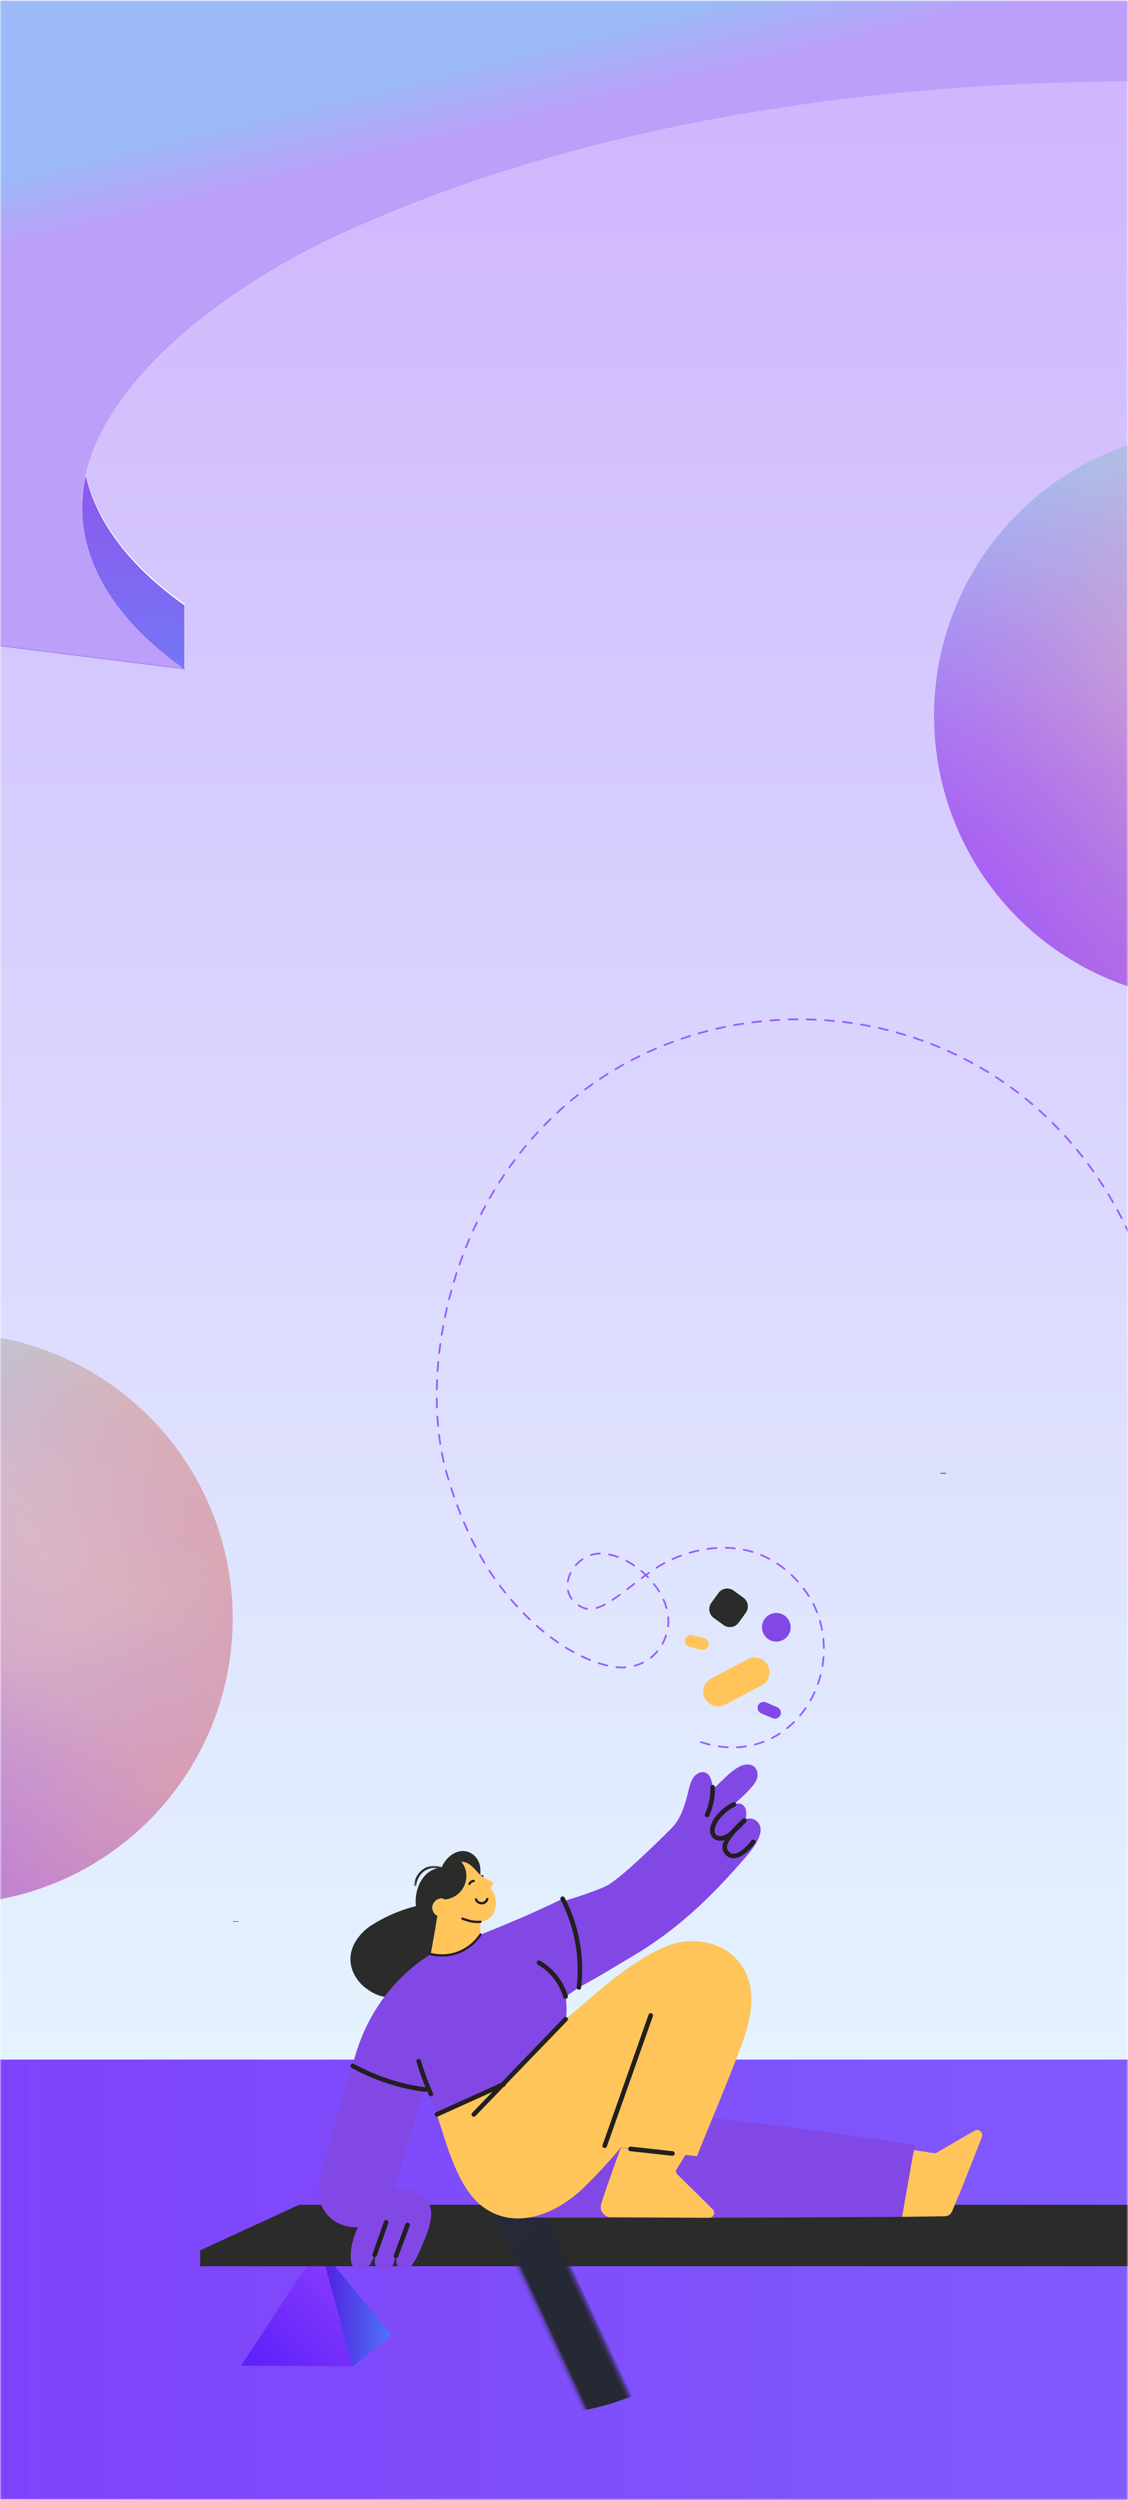 <?xml version="1.0" encoding="UTF-8"?>
<svg width="320px" height="709px" viewBox="0 0 320 709" version="1.1" xmlns="http://www.w3.org/2000/svg" xmlns:xlink="http://www.w3.org/1999/xlink">
    <title>Group 5</title>
    <defs>
        <rect id="path-1" x="0" y="0" width="320" height="709"></rect>
        <linearGradient x1="50%" y1="-9.707%" x2="50%" y2="100%" id="linearGradient-3">
            <stop stop-color="#6F27E5" offset="0%"></stop>
            <stop stop-color="#4F50F4" offset="100%"></stop>
        </linearGradient>
        <linearGradient x1="44.992%" y1="48.073%" x2="50%" y2="51.337%" id="linearGradient-4">
            <stop stop-color="#2164ED" offset="0%"></stop>
            <stop stop-color="#6729F3" offset="100%"></stop>
        </linearGradient>
        <linearGradient x1="50%" y1="0%" x2="50%" y2="100%" id="linearGradient-5">
            <stop stop-color="#6A1BFA" offset="0%"></stop>
            <stop stop-color="#ADDBFF" offset="100%"></stop>
        </linearGradient>
        <linearGradient x1="6.804%" y1="30.317%" x2="111.664%" y2="30.317%" id="linearGradient-6">
            <stop stop-color="#8014F5" offset="0%"></stop>
            <stop stop-color="#5D4BFF" stop-opacity="0.773" offset="100%"></stop>
        </linearGradient>
        <polygon id="path-7" points="1242.797 125.183 2.2076505e-12 124.257 1.84774849e-12 2.93436411e-13 1141.37 2.93436411e-13 1242.797 43.078"></polygon>
        <linearGradient x1="90.988%" y1="9.683%" x2="-19.393%" y2="109.224%" id="linearGradient-9">
            <stop stop-color="#863AFD" offset="0%"></stop>
            <stop stop-color="#541BFA" offset="100%"></stop>
        </linearGradient>
        <polygon id="path-10" points="31.618 28.392 0 28.193 18.536 0 23.828 0"></polygon>
        <linearGradient x1="131.354%" y1="50%" x2="0%" y2="50%" id="linearGradient-12">
            <stop stop-color="#4C90FF" offset="0%"></stop>
            <stop stop-color="#5121E0" offset="100%"></stop>
        </linearGradient>
        <polygon id="path-13" points="272.742 17.745 272.742 13.241 0 13.241 28.06 0.323 322.493 0.323 329.735 13.241 329.526 17.745"></polygon>
        <linearGradient x1="76.494%" y1="31.317%" x2="0%" y2="50%" id="linearGradient-15">
            <stop stop-color="#262933" offset="0%"></stop>
            <stop stop-color="#222941" offset="100%"></stop>
        </linearGradient>
        <filter x="-75.3%" y="-84.3%" width="250.7%" height="268.5%" filterUnits="objectBoundingBox" id="filter-16">
            <feGaussianBlur stdDeviation="32.264" in="SourceGraphic"></feGaussianBlur>
        </filter>
        <polygon id="path-17" points="0 0 8.389 0 8.389 5.807 0 5.807"></polygon>
        <radialGradient cx="64.681%" cy="37.131%" fx="64.681%" fy="37.131%" r="86.968%" id="radialGradient-19">
            <stop stop-color="#F5CC93" offset="0%"></stop>
            <stop stop-color="#EABC9C" offset="18.129%"></stop>
            <stop stop-color="#8A2EEF" offset="100%"></stop>
        </radialGradient>
        <linearGradient x1="55.051%" y1="25.047%" x2="94.271%" y2="73.76%" id="linearGradient-20">
            <stop stop-color="#9C66FF" stop-opacity="0" offset="0%"></stop>
            <stop stop-color="#FFA14B" stop-opacity="0.5" offset="100%"></stop>
        </linearGradient>
        <linearGradient x1="39.177%" y1="41.304%" x2="69.44%" y2="0%" id="linearGradient-21">
            <stop stop-color="#8E47FF" stop-opacity="0" offset="0%"></stop>
            <stop stop-color="#FFAA43" stop-opacity="0.5" offset="100%"></stop>
        </linearGradient>
        <linearGradient x1="54.04%" y1="23.931%" x2="11.194%" y2="80.455%" id="linearGradient-22">
            <stop stop-color="#8D35FF" stop-opacity="0" offset="0%"></stop>
            <stop stop-color="#8517FF" stop-opacity="0.5" offset="100%"></stop>
        </linearGradient>
        <linearGradient x1="34.175%" y1="3.171%" x2="59.338%" y2="58.864%" id="linearGradient-23">
            <stop stop-color="#82FCFD" stop-opacity="0.49" offset="0%"></stop>
            <stop stop-color="#A538FF" stop-opacity="0" offset="100%"></stop>
        </linearGradient>
        <circle id="path-24" cx="81" cy="81" r="81"></circle>
        <circle id="path-26" cx="81" cy="81" r="81"></circle>
    </defs>
    <g id="Page-1" stroke="none" stroke-width="1" fill="none" fill-rule="evenodd">
        <g id="Group-5">
            <mask id="mask-2" fill="white">
                <use xlink:href="#path-1"></use>
            </mask>
            <g id="Mask"></g>
            <g mask="url(#mask-2)">
                <g transform="translate(-762, 0)">
                    <g id="Group-35">
                        <g id="Header-visual-1-Copy">
                            <path d="M814.335,171.665 L814.335,189.71 C797.491,177.814 787.415,163.721 785.579,148.66 C785.033,144.052 785.284,139.384 786.322,134.862 C789.422,148.331 799.111,160.898 814.335,171.665 Z" id="Path" fill="url(#linearGradient-3)" fill-rule="nonzero" opacity="0.785"></path>
                            <path d="M1242.99,0.129 L1224.25,36.809 L1224.148,36.809 C1171.558,23.149 1114.072,21.766 1060.861,23.507 C1007.417,25.257 950.817,33.169 898.954,50.404 C895.673,51.49 892.411,52.619 889.17,53.789 C878.332,57.683 867.755,62.016 857.437,66.789 C828.699,80.129 792.781,105.67 786.278,134.624 C785.235,139.162 784.983,143.846 785.532,148.47 C787.386,163.583 797.5,177.721 814.423,189.663 L814.423,189.839 L749.906,181.765 L749.906,141.807 C746.439,133.826 739.245,129.108 732.492,129.907 C730.511,130.157 728.611,130.845 726.929,131.922 C725.731,132.678 724.632,133.581 723.657,134.61 L723.657,178.464 L82.789,99.411 L82.789,0.129 L1242.99,0.129 Z" id="Path" fill="url(#linearGradient-4)" fill-rule="nonzero" opacity="0.446"></path>
                            <path d="M1222.793,36.797 L1223.982,37.015 L1223.982,584.295 L82.595,584.295 L82.595,99.298 L723.739,178.223 L723.739,134.44 C724.713,133.413 725.812,132.511 727.009,131.756 C728.69,130.681 730.589,129.994 732.568,129.744 C739.323,128.947 746.508,133.657 749.973,141.625 L749.973,181.519 L814.455,189.571 L814.455,171.307 C799.167,160.52 789.402,147.93 786.326,134.445 C792.811,105.538 828.742,80.038 857.446,66.72 C867.737,61.945 878.309,57.619 889.161,53.74 C892.401,52.572 895.661,51.446 898.941,50.361 C950.776,33.154 1007.345,25.255 1060.76,23.507 C1113.956,21.764 1171.411,23.146 1223.982,36.797 L1222.793,36.797 Z" id="Path" fill="url(#linearGradient-5)" fill-rule="nonzero" opacity="0.32"></path>
                            <g id="Path-Copy-3" transform="translate(82.595, 584.102)">
                                <mask id="mask-8" fill="white">
                                    <use xlink:href="#path-7"></use>
                                </mask>
                                <use id="Mask" fill="url(#linearGradient-6)" fill-rule="nonzero" opacity="0.516" xlink:href="#path-7"></use>
                            </g>
                            <g id="Path-Copy" transform="translate(830.402, 642.692)">
                                <mask id="mask-11" fill="white">
                                    <use xlink:href="#path-10"></use>
                                </mask>
                                <use id="Mask" fill="url(#linearGradient-9)" fill-rule="nonzero" xlink:href="#path-10"></use>
                            </g>
                            <polygon id="Rectangle" fill="#2B2B2A" fill-rule="nonzero" points="818.787 638.175 1148.522 638.175 1148.522 642.692 818.787 642.692"></polygon>
                            <polygon id="Path" fill="url(#linearGradient-12)" fill-rule="nonzero" points="872.99 662.18 872.765 662.36 862.152 671.084 862.069 671.052 861.991 671.01 854.277 642.692 857.074 642.692"></polygon>
                            <g id="Path-Copy-5" transform="translate(818.787, 624.947)">
                                <mask id="mask-14" fill="white">
                                    <use xlink:href="#path-13"></use>
                                </mask>
                                <use id="Mask" fill="#2B2B2A" fill-rule="nonzero" opacity="0.65" xlink:href="#path-13"></use>
                                <path d="M146.428,-52.852 C156.527,-44.309 162.441,-30.04 164.17,-13.953 C165.807,2.043 163.26,19.766 153.161,32.672 C143.061,45.487 125.319,53.576 109.943,51.213 C94.658,48.759 81.738,35.944 66.999,23.038 C52.168,10.132 35.609,-2.774 36.155,-15.134 C36.701,-27.495 54.352,-39.31 69.182,-47.853 C83.922,-56.397 95.75,-61.668 108.851,-62.94 C121.953,-64.213 136.238,-61.486 146.428,-52.852 Z" fill="url(#linearGradient-15)" fill-rule="nonzero" filter="url(#filter-16)" mask="url(#mask-14)" transform="translate(100.385, -5.807) rotate(65) translate(-100.385, 5.807) "></path>
                            </g>
                            <g id="Group-18" transform="translate(852.342, 449.275)">
                                <g id="figure2" transform="translate(0, 51.122)">
                                    <rect id="Rectangle" fill="#231F20" fill-rule="nonzero" x="45.782" y="31.406" width="1" height="1"></rect>
                                    <path d="M45.945,31.406 C45.497,30.998 45.073,30.564 44.677,30.105 C44.212,29.556 43.696,29.053 43.135,28.603 C42.401,27.99 41.488,27.634 40.533,27.588 C41.035,28.184 41.421,28.867 41.672,29.605 C42.784,33.137 40.825,36.904 37.294,38.021 C36.835,38.182 36.359,38.291 35.876,38.346 C35.774,38.282 35.667,38.223 35.557,38.171 C34.328,37.598 32.637,38.672 32.351,40.083 C32.117,41.247 32.7,42.422 33.769,42.938 C33.697,43.257 33.632,43.589 33.587,43.888 C33.177,46.698 31.876,53.775 31.876,53.775 C32.211,54.695 32.661,55.569 33.216,56.376 C32.338,58.074 30.679,60.832 28.422,62.608 C25.476,64.923 20.272,65.645 18.802,65.808 C18.549,65.808 18.405,65.847 18.405,65.847 C16.77,65.475 15.232,64.761 13.891,63.752 C10.834,61.704 8.688,57.983 9.117,54.243 C9.527,50.705 11.986,47.641 14.835,45.729 C18.773,43.188 23.102,41.311 27.648,40.174 C27.601,39.727 27.577,39.277 27.577,38.828 C27.577,33.579 30.829,29.325 34.901,29.325 C34.922,29.252 34.948,29.18 34.979,29.11 C35.281,28.41 35.677,27.753 36.156,27.159 C36.962,26.118 38.037,25.318 39.265,24.843 C42.634,23.614 45.906,26.3 45.925,29.748 L45.945,31.406 Z" id="Path" fill="#2B2B2A" fill-rule="nonzero"></path>
                                    <g id="Group-3" transform="translate(27.101, 28.727)">
                                        <mask id="mask-18" fill="white">
                                            <use xlink:href="#path-17"></use>
                                        </mask>
                                        <g id="Clip-2"></g>
                                        <path d="M0.325,5.807 C0.312,5.807 0.3,5.807 0.287,5.806 C0.11,5.786 -0.018,5.626 0.002,5.45 C0.285,3.005 1.85,0.971 3.99,0.268 C5.792,-0.321 7.401,0.193 8.199,0.552 C8.361,0.626 8.434,0.815 8.359,0.977 C8.285,1.14 8.095,1.211 7.93,1.137 C7.357,0.878 5.842,0.337 4.195,0.878 C2.292,1.502 0.9,3.326 0.646,5.523 C0.627,5.687 0.487,5.807 0.325,5.807" id="Fill-1" fill="#2B2B2A" mask="url(#mask-18)"></path>
                                    </g>
                                    <path d="M38.985,59.147 C38.16,59.146 37.336,59.081 36.52,58.952 C35.219,58.751 34.094,57.905 33.066,56.435 L33.008,56.357 L33.053,56.272 C33.515,55.401 33.756,54.802 33.769,54.783 C33.782,54.763 33.853,54.503 33.99,54.074 L34.029,53.95 L34.152,53.95 C36.101,54.08 38.053,53.766 39.863,53.033 C42.296,52.033 44.375,50.33 45.834,48.142 L46.114,47.726 L46.114,48.226 C46.16,49.417 46.238,50.763 46.342,52.24 C46.465,53.924 45.743,55.297 45.099,56.507 C44.848,56.969 44.631,57.45 44.449,57.944 L44.449,58.009 L44.39,58.009 C42.693,58.776 40.848,59.165 38.985,59.147 Z M33.391,56.331 C34.096,57.497 35.244,58.328 36.572,58.633 C39.128,59.093 41.763,58.792 44.15,57.768 C44.339,57.283 44.556,56.81 44.8,56.35 C45.451,55.18 46.101,53.859 46.003,52.266 C45.912,50.965 45.841,49.794 45.795,48.727 C44.318,50.789 42.289,52.392 39.941,53.352 C38.129,54.086 36.176,54.408 34.224,54.295 L34.035,54.887 C34.055,54.926 33.827,55.485 33.391,56.331 Z" id="Shape" fill="#231F20" fill-rule="nonzero"></path>
                                    <path d="M50.348,39.036 C50.387,40.812 49.665,42.873 48.13,43.869 C47.47,44.285 46.722,44.543 45.945,44.623 C45.899,45.313 45.899,46.535 45.945,48.239 C44.474,50.464 42.365,52.194 39.896,53.202 C38.065,53.943 36.09,54.259 34.12,54.126 C33.363,54.076 32.612,53.958 31.876,53.775 C31.876,53.775 33.177,46.698 33.6,43.908 C33.645,43.589 33.71,43.257 33.782,42.958 C32.707,42.429 32.132,41.234 32.39,40.064 C32.676,38.652 34.341,37.579 35.596,38.151 C35.706,38.203 35.813,38.262 35.915,38.327 C36.399,38.272 36.874,38.163 37.333,38.002 C40.859,36.879 42.812,33.114 41.698,29.585 C41.447,28.848 41.061,28.164 40.559,27.569 C41.514,27.615 42.427,27.971 43.161,28.583 C43.722,29.034 44.238,29.537 44.703,30.086 C45.099,30.544 45.523,30.979 45.971,31.387 L46.068,31.471 C46.246,31.623 46.435,31.76 46.634,31.881 C47.935,32.707 48.456,32.798 49.438,33.423 C49.568,33.513 49.612,33.684 49.542,33.826 C49.444,34.021 49.334,34.21 49.217,34.398 L48.969,34.808 C48.93,34.88 48.761,35.081 48.826,35.166 C49.309,35.743 49.702,36.39 49.991,37.085 C50.215,37.711 50.335,38.37 50.348,39.036 L50.348,39.036 Z" id="Path" fill="#FFC55A" fill-rule="nonzero"></path>
                                    <path d="M67.65,39.361 C67.65,39.361 77.589,36.434 81.654,34.444 C86.207,32.206 100.12,18.118 100.159,18.079 C102.572,15.633 103.606,12.492 104.51,9.259 C104.998,7.522 105.265,5.499 106.24,3.899 C107.346,2.104 109.915,1.233 111.099,3.607 C111.578,4.699 111.843,5.874 111.88,7.067 C114.046,5.116 117.168,1.532 119.893,0.387 C121.402,-0.263 122.983,-0.088 123.874,0.868 C124.371,1.486 124.616,2.269 124.557,3.06 C124.524,4.881 122.865,6.534 121.343,8.088 C119.821,9.643 118.234,10.781 118.416,11.08 C118.521,11.249 119.067,10.917 119.782,11.152 C120.264,11.334 120.675,11.667 120.953,12.101 C121.799,13.448 121.031,16.44 121.252,15.549 C121.304,15.353 122.859,15.054 123.939,15.789 C127.919,18.508 122.878,24.336 120.888,26.645 C111.372,37.65 101.59,47.056 88.978,54.451 C85.355,56.572 80.288,59.798 73.868,63.232 L67.65,39.361 Z" id="Path" fill="#8248E5" fill-rule="nonzero"></path>
                                    <path d="M30.133,92.183 L21.58,119.82 L21.469,120.191 C23.667,120.282 26.022,120.269 28.051,121.277 C28.916,121.711 29.692,122.302 30.341,123.02 C31.593,124.415 32.173,126.287 31.928,128.146 C31.798,129.664 31.465,131.158 30.939,132.588 C30.432,134.038 29.801,135.443 29.183,136.855 C28.48,138.727 27.556,140.509 26.432,142.162 C25.985,142.737 25.311,143.089 24.584,143.126 C23.857,143.164 23.15,142.883 22.646,142.358 C21.677,141.291 22.224,139.457 21.996,139.418 C21.768,139.379 21.703,140.419 21.489,140.992 C21.105,141.974 20.643,143.047 19.576,143.411 C18.491,143.773 17.295,143.456 16.532,142.605 C16.151,142.082 15.953,141.449 15.966,140.803 C16.022,140.245 16.022,139.683 15.966,139.125 C15.843,138.975 15.628,140.289 14.73,141.59 C14.332,142.314 13.712,142.89 12.961,143.236 C10.847,144.029 9.377,142.533 9.189,140.549 C8.903,137.499 9.937,133.98 11.192,131.229 C10.763,131.268 5.663,131.593 2.288,127.43 C-1.088,123.267 0.232,118.441 0.362,118.012 C1.724,112.596 3.218,107.043 4.844,101.354 C6.734,94.759 8.686,88.413 10.698,82.316 L30.133,92.183 Z" id="Path" fill="#8248E5" fill-rule="nonzero"></path>
                                    <path d="M46.277,39.686 C45.441,39.678 44.695,39.163 44.39,38.385 C44.327,38.218 44.408,38.032 44.572,37.963 C44.653,37.931 44.742,37.932 44.822,37.966 C44.901,38 44.963,38.064 44.995,38.145 C45.216,38.71 45.775,39.069 46.381,39.036 C46.936,38.987 47.407,38.606 47.571,38.073 C47.608,37.957 47.705,37.869 47.824,37.844 C47.943,37.818 48.067,37.857 48.149,37.948 C48.231,38.038 48.259,38.165 48.221,38.281 C47.973,39.074 47.262,39.633 46.433,39.686 L46.277,39.686 Z" id="Path" fill="#231F20" fill-rule="nonzero"></path>
                                    <path d="M42.842,34.197 C42.8,34.206 42.755,34.206 42.712,34.197 C42.633,34.162 42.57,34.098 42.538,34.017 C42.507,33.937 42.508,33.847 42.543,33.767 C42.691,33.42 42.947,33.128 43.272,32.935 C43.512,32.798 43.782,32.72 44.059,32.707 C44.238,32.707 44.384,32.853 44.384,33.032 C44.384,33.212 44.238,33.358 44.059,33.358 C43.885,33.365 43.715,33.414 43.564,33.501 C43.36,33.623 43.2,33.807 43.109,34.027 C43.054,34.125 42.954,34.189 42.842,34.197 Z" id="Path" fill="#231F20" fill-rule="nonzero"></path>
                                    <path d="M165.554,128.295 C148.707,128.417 131.861,128.497 115.015,128.536 C96.568,128.575 78.124,128.562 59.682,128.497 L74.154,96.417 C94.305,98.199 115.036,100.469 136.349,103.227 C147.484,104.684 158.425,106.239 169.17,107.891 C167.967,114.695 167.967,114.695 165.554,128.295 C167.967,114.695 167.967,114.695 169.17,107.891 L165.554,128.295 Z" id="Path" fill="#8248E5" fill-rule="nonzero"></path>
                                    <path d="M85.771,108.632 L107.366,111.098 C111.717,100.281 116.355,89.516 120.374,78.576 C123.379,70.445 124.726,60.656 117.584,54.224 C112.335,49.508 104.152,49.02 97.889,51.875 C87.313,56.702 78.87,64.884 70.089,72.28 L33.587,99.26 C36.338,107.501 39.441,120.347 46.914,125.654 C56.352,132.36 67.962,127.124 75.286,119.983 C78.974,116.382 82.473,112.593 85.771,108.632 L85.771,108.632 Z" id="Path" fill="#FFC55A" fill-rule="nonzero"></path>
                                    <path d="M168.91,109.367 L174.543,110.226 C174.859,110.274 175.183,110.212 175.46,110.05 L186.166,103.826 C186.7,103.544 187.352,103.617 187.81,104.011 C188.268,104.404 188.439,105.038 188.241,105.608 L182.231,120.848 L179.72,126.793 C179.393,127.568 178.649,128.087 177.808,128.126 L165.554,128.295 L168.91,109.367 Z" id="Path" fill="#FFC55A" fill-rule="nonzero"></path>
                                    <path d="M85.771,108.724 C82.616,117.342 80.424,123.684 80.171,124.802 C80.035,125.314 80.035,125.852 80.171,126.363 C80.464,127.306 81.673,128.399 82.708,128.354 L110.904,128.555 C111.46,128.53 111.95,128.181 112.156,127.664 C112.362,127.146 112.246,126.556 111.86,126.155 L101.713,116.138 C101.387,115.781 101.336,115.25 101.59,114.838 L104.113,110.72 L85.771,108.724 Z" id="Path" fill="#FFC55A" fill-rule="nonzero"></path>
                                    <path d="M45.132,44.987 C44.476,44.984 43.823,44.916 43.181,44.786 C42.559,44.64 41.946,44.458 41.346,44.239 L41.06,44.142 L40.767,44.044 C40.647,44.017 40.553,43.925 40.523,43.806 C40.493,43.687 40.533,43.561 40.626,43.481 C40.719,43.4 40.849,43.379 40.963,43.426 L41.268,43.53 L41.561,43.628 C42.133,43.837 42.717,44.008 43.311,44.142 C44.165,44.323 45.043,44.371 45.912,44.285 C46.092,44.265 46.254,44.395 46.273,44.574 C46.293,44.754 46.164,44.916 45.984,44.935 C45.711,44.968 45.425,44.987 45.132,44.987 Z" id="Path" fill="#231F20" fill-rule="nonzero"></path>
                                    <path d="M73.888,63.232 L70.109,65.834 C70.759,70.231 70.109,72.299 70.109,72.299 L52.508,90.7 L33.587,99.26 L30.295,90.7 C30.243,91.194 30.185,91.689 30.133,92.183 C22.959,91.246 16.025,88.971 9.69,85.477 C11.309,78.343 14.411,71.631 18.796,65.775 C19.741,64.526 20.777,63.286 21.905,62.055 C24.851,58.869 28.203,56.085 31.876,53.775 C32.625,53.958 33.389,54.074 34.159,54.119 C36.129,54.252 38.104,53.937 39.935,53.196 C42.404,52.188 44.513,50.458 45.984,48.233 C50.446,46.498 55.042,44.586 59.773,42.496 C63.064,41.035 66.238,39.558 69.296,38.067 C70.106,39.61 70.821,41.203 71.435,42.834 C73.822,49.352 74.662,56.335 73.888,63.232 Z" id="Path" fill="#8248E5" fill-rule="nonzero"></path>
                                    <path d="M81.212,108.789 C81.136,108.789 81.061,108.775 80.99,108.75 C80.654,108.63 80.477,108.261 80.594,107.923 L93.667,70.907 C93.806,70.6 94.157,70.449 94.476,70.561 C94.794,70.673 94.974,71.01 94.89,71.336 L81.816,108.346 C81.729,108.607 81.486,108.784 81.212,108.789 Z" id="Path" fill="#231F20" fill-rule="nonzero"></path>
                                    <path d="M100.393,110.974 L100.321,110.974 L88.451,109.673 C88.218,109.648 88.017,109.5 87.923,109.286 C87.829,109.072 87.857,108.824 87.995,108.636 C88.133,108.447 88.362,108.347 88.594,108.372 L100.464,109.673 C100.824,109.693 101.099,110 101.079,110.359 C101.059,110.719 100.752,110.994 100.393,110.974 L100.393,110.974 Z" id="Path" fill="#231F20" fill-rule="nonzero"></path>
                                    <path d="M44.072,99.91 C43.809,99.912 43.571,99.755 43.469,99.513 C43.366,99.272 43.42,98.992 43.603,98.804 L69.621,71.831 C69.773,71.633 70.025,71.539 70.27,71.59 C70.515,71.641 70.708,71.828 70.768,72.071 C70.828,72.314 70.744,72.569 70.551,72.728 L44.533,99.708 C44.413,99.835 44.246,99.908 44.072,99.91 Z" id="Path" fill="#231F20" fill-rule="nonzero"></path>
                                    <path d="M33.587,99.904 C33.333,99.904 33.101,99.757 32.995,99.526 C32.922,99.369 32.916,99.188 32.977,99.026 C33.038,98.864 33.162,98.732 33.32,98.661 L52.241,90.108 C52.57,89.961 52.956,90.108 53.103,90.437 C53.25,90.765 53.103,91.151 52.774,91.298 L33.827,99.852 C33.751,99.884 33.669,99.902 33.587,99.904 Z" id="Path" fill="#231F20" fill-rule="nonzero"></path>
                                    <path d="M35.024,54.477 C33.929,54.476 32.837,54.347 31.772,54.093 C31.592,54.052 31.48,53.873 31.521,53.693 C31.563,53.514 31.742,53.402 31.922,53.443 C34.112,53.993 36.409,53.96 38.582,53.345 C41.494,52.469 44.01,50.606 45.698,48.077 C45.747,48.005 45.822,47.955 45.908,47.939 C45.993,47.923 46.082,47.943 46.153,47.992 C46.225,48.04 46.274,48.114 46.29,48.199 C46.306,48.283 46.287,48.371 46.238,48.441 C44.464,51.096 41.822,53.05 38.764,53.97 C37.548,54.316 36.289,54.486 35.024,54.477 L35.024,54.477 Z" id="Path" fill="#231F20" fill-rule="nonzero"></path>
                                    <path d="M30.133,92.833 L30.048,92.833 C27.191,92.453 24.365,91.866 21.593,91.077 C17.358,89.861 13.272,88.177 9.41,86.056 C9.094,85.876 8.983,85.474 9.163,85.158 C9.342,84.842 9.744,84.731 10.06,84.911 C16.327,88.361 23.183,90.611 30.276,91.546 C30.635,91.569 30.907,91.879 30.884,92.238 C30.861,92.597 30.551,92.87 30.191,92.846 L30.133,92.833 Z" id="Path" fill="#231F20" fill-rule="nonzero"></path>
                                    <path d="M73.888,63.882 L73.816,63.882 C73.644,63.863 73.487,63.776 73.38,63.64 C73.273,63.505 73.224,63.332 73.244,63.16 C74.243,54.628 72.657,45.993 68.691,38.372 C68.584,38.166 68.595,37.917 68.721,37.721 C68.847,37.525 69.067,37.411 69.3,37.422 C69.532,37.433 69.742,37.567 69.848,37.774 C73.927,45.626 75.554,54.522 74.519,63.31 C74.48,63.631 74.211,63.875 73.888,63.882 Z" id="Path" fill="#231F20" fill-rule="nonzero"></path>
                                    <path d="M31.876,94.108 C31.618,94.11 31.383,93.96 31.278,93.724 C30.627,92.294 30.055,90.83 29.508,89.367 C28.858,87.695 28.305,85.978 27.798,84.267 C27.728,83.936 27.924,83.606 28.248,83.51 C28.573,83.413 28.917,83.581 29.04,83.896 C29.547,85.581 30.113,87.272 30.725,88.911 C31.265,90.355 31.85,91.793 32.468,93.198 C32.538,93.355 32.542,93.535 32.48,93.696 C32.418,93.857 32.294,93.986 32.136,94.056 C32.053,94.089 31.965,94.107 31.876,94.108 L31.876,94.108 Z" id="Path" fill="#231F20" fill-rule="nonzero"></path>
                                    <path d="M70.109,66.465 C69.812,66.477 69.544,66.287 69.458,66.003 C68.306,62.122 65.723,58.823 62.232,56.773 C61.938,56.586 61.843,56.201 62.018,55.899 C62.192,55.597 62.573,55.486 62.882,55.648 C66.672,57.859 69.478,61.428 70.733,65.632 C70.834,65.977 70.636,66.338 70.291,66.439 C70.232,66.457 70.17,66.466 70.109,66.465 Z" id="Path" fill="#231F20" fill-rule="nonzero"></path>
                                    <path d="M110.24,14.97 C110.148,14.969 110.058,14.949 109.974,14.911 C109.647,14.763 109.502,14.38 109.649,14.053 C110.154,12.919 110.54,11.735 110.8,10.521 C111.087,9.179 111.216,7.808 111.184,6.436 C111.184,6.077 111.475,5.786 111.834,5.786 L111.834,5.786 C112.193,5.786 112.484,6.077 112.484,6.436 C112.518,7.909 112.379,9.38 112.068,10.82 C111.794,12.122 111.381,13.391 110.839,14.605 C110.727,14.833 110.494,14.975 110.24,14.97 Z" id="Path" fill="#231F20" fill-rule="nonzero"></path>
                                    <path d="M114.026,21.611 C112.827,21.691 111.714,20.989 111.268,19.874 C110.618,18.157 111.743,16.134 112.244,15.321 C113.604,13.39 115.42,11.826 117.532,10.768 C117.734,10.652 117.983,10.652 118.185,10.769 C118.386,10.886 118.51,11.102 118.51,11.335 C118.509,11.568 118.384,11.783 118.182,11.9 C116.263,12.871 114.607,14.293 113.356,16.043 C112.706,17.051 112.153,18.469 112.504,19.425 C112.855,20.381 113.928,20.329 114.254,20.303 C115.25,20.126 116.163,19.63 116.855,18.892 C118.007,17.858 119.145,16.739 120.335,15.458 C120.585,15.224 120.973,15.223 121.223,15.457 C121.473,15.69 121.5,16.077 121.285,16.342 C120.075,17.643 118.904,18.801 117.72,19.861 C116.818,20.8 115.627,21.411 114.338,21.598 C114.235,21.608 114.13,21.613 114.026,21.611 L114.026,21.611 Z" id="Path" fill="#231F20" fill-rule="nonzero"></path>
                                    <path d="M117.733,26.619 C116.724,26.613 115.781,26.112 115.21,25.279 C113.668,23.198 115.411,20.928 116.452,19.575 C117.616,18.044 118.942,16.644 120.407,15.399 C120.682,15.167 121.092,15.202 121.324,15.477 C121.556,15.752 121.521,16.162 121.246,16.394 C119.858,17.578 118.6,18.906 117.493,20.355 C116.29,21.923 115.372,23.308 116.257,24.499 C116.579,25.004 117.134,25.313 117.733,25.318 C119.477,25.318 121.74,23.068 122.833,21.559 C123.045,21.268 123.453,21.204 123.744,21.416 C124.034,21.627 124.099,22.035 123.887,22.326 C122.729,23.913 120.134,26.606 117.74,26.619 L117.733,26.619 Z" id="Path" fill="#231F20" fill-rule="nonzero"></path>
                                    <path d="M15.947,139.756 C15.874,139.755 15.801,139.742 15.732,139.717 C15.393,139.6 15.212,139.23 15.329,138.891 L18.581,129.635 C18.701,129.296 19.074,129.118 19.414,129.238 C19.753,129.359 19.931,129.731 19.81,130.071 L16.558,139.32 C16.467,139.58 16.222,139.755 15.947,139.756 Z" id="Path" fill="#231F20" fill-rule="nonzero"></path>
                                    <path d="M21.989,140.048 C21.912,140.048 21.835,140.034 21.762,140.009 C21.6,139.948 21.47,139.825 21.399,139.668 C21.329,139.511 21.323,139.332 21.384,139.17 L24.669,130.364 C24.75,130.145 24.942,129.987 25.172,129.948 C25.402,129.909 25.635,129.996 25.783,130.175 C25.932,130.355 25.973,130.6 25.892,130.819 L22.601,139.626 C22.505,139.881 22.262,140.049 21.989,140.048 L21.989,140.048 Z" id="Path" fill="#231F20" fill-rule="nonzero"></path>
                                </g>
                                <path d="M118.551,17.647 C120.88,17.648 122.767,19.535 122.767,21.863 L122.769,33.586 C122.77,35.913 120.883,37.8 118.556,37.801 C118.556,37.801 118.555,37.801 118.555,37.801 C116.226,37.8 114.339,35.913 114.339,33.585 L114.337,21.862 C114.336,19.535 116.223,17.648 118.55,17.647 C118.55,17.647 118.551,17.647 118.551,17.647 Z" id="Rectangle" fill="#FFC55A" fill-rule="nonzero" transform="translate(118.553, 27.724) rotate(62.35) translate(-118.553, -27.724) "></path>
                                <path d="M107.32,13.088 C108.257,13.088 109.017,13.848 109.017,14.785 C109.017,14.785 109.017,14.785 109.017,14.785 L109.017,18.274 C109.017,19.212 108.257,19.972 107.319,19.972 C106.382,19.972 105.622,19.212 105.622,18.275 C105.622,18.275 105.622,18.275 105.622,18.275 L105.622,14.785 C105.623,13.848 106.382,13.088 107.32,13.088 Z" id="Rectangle" fill="#FFC55A" fill-rule="nonzero" transform="translate(107.32, 16.53) rotate(104.27) translate(-107.32, -16.53) "></path>
                                <path d="M127.884,32.312 C128.821,32.311 129.581,33.071 129.581,34.008 C129.581,34.008 129.581,34.008 129.581,34.009 L129.58,37.498 C129.58,38.436 128.82,39.196 127.883,39.196 C126.946,39.196 126.186,38.436 126.186,37.499 C126.186,37.499 126.186,37.499 126.186,37.499 L126.186,34.009 C126.187,33.072 126.946,32.312 127.884,32.312 Z" id="Rectangle" fill="#8248E5" fill-rule="nonzero" transform="translate(127.883, 35.754) rotate(113.05) translate(-127.883, -35.754) "></path>
                                <circle id="Oval" fill="#8248E5" fill-rule="nonzero" cx="129.893" cy="12.217" r="4.065"></circle>
                                <path d="M114.641,1.901 L118.046,1.902 C119.752,1.903 121.134,3.286 121.136,4.992 L121.136,8.398 C121.138,10.104 119.755,11.488 118.049,11.488 C118.048,11.488 118.048,11.488 118.047,11.487 L114.643,11.486 C112.937,11.485 111.554,10.102 111.552,8.396 L111.552,4.99 C111.55,3.284 112.933,1.9 114.64,1.9 C114.64,1.9 114.64,1.9 114.641,1.901 Z" id="Rectangle" fill="#2B2B2A" fill-rule="nonzero" transform="translate(116.344, 6.694) rotate(35.93) translate(-116.344, -6.694) "></path>
                            </g>
                            <g id="Path-+-Path-Copy-3-+-Path-Copy-2-+-Path-Copy-Mask" opacity="0.716" transform="translate(1027, 122)">
                                <mask id="mask-25" fill="white">
                                    <use xlink:href="#path-24"></use>
                                </mask>
                                <g id="Mask" fill-rule="nonzero">
                                    <use fill="url(#radialGradient-19)" xlink:href="#path-24"></use>
                                    <use fill="url(#linearGradient-20)" xlink:href="#path-24"></use>
                                    <use fill="url(#linearGradient-21)" xlink:href="#path-24"></use>
                                    <use fill="url(#linearGradient-22)" xlink:href="#path-24"></use>
                                    <use fill="url(#linearGradient-23)" xlink:href="#path-24"></use>
                                </g>
                            </g>
                            <line x1="828.854" y1="544.995" x2="828.854" y2="544.872" id="Path" stroke="#231F20" stroke-width="1.613"></line>
                            <path d="M1029.532,417.902 L1029.532,417.902 C1029.532,417.857 1029.532,417.798 1029.532,417.727 C1029.536,417.785 1029.536,417.844 1029.532,417.902 L1029.532,417.902 Z" id="Path" stroke="#2B2B2A" stroke-width="1.613" fill="#FAA61B" fill-rule="nonzero" opacity="0.77" stroke-linecap="round"></path>
                        </g>
                        <path d="M1088.109,364.544 L1087.969,364.06 L1087.678,363.084 C1087.577,362.754 1087.473,362.417 1087.361,362.066 C1087.319,361.932 1087.177,361.859 1087.043,361.901 C1086.91,361.943 1086.836,362.086 1086.879,362.219 L1087.193,363.232 L1087.483,364.202 C1087.53,364.363 1087.576,364.523 1087.623,364.684 C1087.661,364.818 1087.802,364.896 1087.936,364.857 C1088.07,364.819 1088.148,364.678 1088.109,364.544 Z M1086.547,359.611 C1086.271,358.815 1085.979,358.004 1085.669,357.176 C1085.62,357.045 1085.474,356.979 1085.343,357.028 C1085.212,357.077 1085.146,357.223 1085.195,357.354 C1085.503,358.177 1085.794,358.985 1086.068,359.777 C1086.114,359.909 1086.258,359.979 1086.39,359.933 C1086.522,359.887 1086.592,359.743 1086.547,359.611 Z M1084.731,354.763 C1084.414,353.973 1084.083,353.177 1083.738,352.376 C1083.683,352.247 1083.534,352.188 1083.406,352.243 C1083.277,352.298 1083.218,352.447 1083.273,352.576 C1083.616,353.374 1083.945,354.166 1084.261,354.952 C1084.314,355.082 1084.461,355.144 1084.591,355.092 C1084.721,355.04 1084.783,354.893 1084.731,354.763 Z M1082.688,350.008 C1082.332,349.23 1081.964,348.45 1081.585,347.669 C1081.524,347.543 1081.373,347.491 1081.247,347.552 C1081.121,347.613 1081.069,347.764 1081.13,347.89 C1081.507,348.668 1081.873,349.444 1082.227,350.219 C1082.285,350.346 1082.436,350.402 1082.563,350.343 C1082.69,350.285 1082.746,350.135 1082.688,350.008 Z M1080.43,345.357 C1080.037,344.594 1079.634,343.831 1079.22,343.069 C1079.154,342.946 1079,342.901 1078.877,342.967 C1078.754,343.034 1078.709,343.188 1078.775,343.311 C1079.187,344.069 1079.589,344.828 1079.98,345.589 C1080.044,345.713 1080.196,345.762 1080.321,345.698 C1080.445,345.634 1080.494,345.482 1080.43,345.357 Z M1077.958,340.808 C1077.531,340.063 1077.093,339.32 1076.645,338.579 C1076.573,338.46 1076.417,338.421 1076.298,338.494 C1076.178,338.566 1076.14,338.722 1076.212,338.841 C1076.658,339.578 1077.093,340.318 1077.519,341.06 C1077.589,341.182 1077.743,341.224 1077.865,341.154 C1077.986,341.085 1078.028,340.93 1077.958,340.808 Z M1075.278,336.377 C1074.816,335.651 1074.344,334.929 1073.862,334.211 C1073.784,334.094 1073.627,334.063 1073.511,334.141 C1073.395,334.219 1073.364,334.377 1073.442,334.493 C1073.921,335.207 1074.391,335.926 1074.851,336.649 C1074.926,336.767 1075.083,336.802 1075.201,336.727 C1075.319,336.651 1075.353,336.495 1075.278,336.377 Z M1072.395,332.079 C1071.899,331.375 1071.393,330.676 1070.879,329.983 C1070.795,329.87 1070.637,329.847 1070.524,329.93 C1070.412,330.014 1070.389,330.172 1070.472,330.285 C1070.984,330.975 1071.487,331.67 1071.982,332.37 C1072.062,332.485 1072.22,332.512 1072.334,332.431 C1072.449,332.351 1072.476,332.193 1072.395,332.079 Z M1069.305,327.916 C1068.775,327.237 1068.236,326.563 1067.688,325.896 C1067.6,325.788 1067.44,325.772 1067.332,325.861 C1067.224,325.95 1067.208,326.109 1067.297,326.217 C1067.842,326.882 1068.379,327.552 1068.906,328.227 C1068.992,328.338 1069.151,328.357 1069.262,328.271 C1069.372,328.185 1069.391,328.026 1069.305,327.916 Z M1066.019,323.913 C1065.456,323.26 1064.885,322.614 1064.304,321.975 C1064.21,321.871 1064.05,321.864 1063.947,321.958 C1063.843,322.052 1063.835,322.212 1063.929,322.315 C1064.507,322.952 1065.076,323.595 1065.636,324.244 C1065.727,324.35 1065.887,324.361 1065.993,324.27 C1066.099,324.179 1066.111,324.019 1066.019,323.913 Z M1062.547,320.087 C1061.952,319.464 1061.349,318.848 1060.737,318.238 C1060.638,318.14 1060.478,318.14 1060.379,318.239 C1060.28,318.338 1060.281,318.498 1060.38,318.597 C1060.989,319.203 1061.589,319.817 1062.181,320.437 C1062.277,320.538 1062.438,320.542 1062.539,320.445 C1062.64,320.349 1062.644,320.188 1062.547,320.087 Z M1058.885,316.44 C1058.26,315.848 1057.626,315.263 1056.983,314.686 C1056.879,314.593 1056.719,314.601 1056.626,314.705 C1056.532,314.809 1056.541,314.969 1056.645,315.063 C1057.284,315.637 1057.915,316.219 1058.537,316.808 C1058.639,316.904 1058.799,316.9 1058.895,316.798 C1058.991,316.697 1058.987,316.536 1058.885,316.44 Z M1055.032,312.978 C1054.377,312.419 1053.714,311.868 1053.042,311.324 C1052.934,311.236 1052.774,311.253 1052.686,311.362 C1052.598,311.47 1052.615,311.63 1052.724,311.718 C1053.392,312.258 1054.052,312.807 1054.704,313.363 C1054.81,313.454 1054.97,313.441 1055.061,313.335 C1055.151,313.228 1055.139,313.068 1055.032,312.978 Z M1051.004,309.719 C1050.321,309.195 1049.63,308.678 1048.93,308.171 C1048.817,308.088 1048.659,308.114 1048.577,308.227 C1048.494,308.34 1048.52,308.498 1048.633,308.58 C1049.328,309.086 1050.016,309.599 1050.696,310.12 C1050.807,310.206 1050.966,310.185 1051.051,310.074 C1051.136,309.963 1051.115,309.804 1051.004,309.719 Z M1046.812,306.674 C1046.102,306.186 1045.385,305.707 1044.66,305.236 C1044.543,305.16 1044.386,305.193 1044.31,305.311 C1044.234,305.428 1044.267,305.585 1044.384,305.661 C1045.106,306.129 1045.819,306.606 1046.525,307.091 C1046.64,307.17 1046.798,307.141 1046.877,307.026 C1046.956,306.911 1046.927,306.753 1046.812,306.674 Z M1042.466,303.851 C1041.732,303.401 1040.991,302.96 1040.243,302.527 C1040.122,302.457 1039.967,302.498 1039.897,302.619 C1039.827,302.74 1039.868,302.895 1039.989,302.965 C1040.734,303.396 1041.471,303.835 1042.201,304.283 C1042.32,304.356 1042.476,304.318 1042.549,304.199 C1042.622,304.08 1042.585,303.924 1042.466,303.851 Z M1037.983,301.259 C1037.226,300.846 1036.463,300.444 1035.696,300.051 C1035.572,299.988 1035.419,300.037 1035.356,300.161 C1035.292,300.286 1035.341,300.438 1035.466,300.502 C1036.229,300.893 1036.987,301.293 1037.741,301.703 C1037.863,301.77 1038.017,301.725 1038.084,301.602 C1038.151,301.479 1038.106,301.325 1037.983,301.259 Z M1033.374,298.9 C1032.596,298.527 1031.813,298.164 1031.026,297.81 C1030.899,297.753 1030.749,297.81 1030.691,297.938 C1030.634,298.065 1030.691,298.215 1030.819,298.272 C1031.602,298.624 1032.381,298.985 1033.155,299.357 C1033.281,299.417 1033.433,299.364 1033.493,299.238 C1033.554,299.112 1033.5,298.961 1033.374,298.9 Z M1028.651,296.781 C1027.855,296.448 1027.054,296.125 1026.25,295.812 C1026.119,295.761 1025.973,295.826 1025.922,295.956 C1025.871,296.087 1025.936,296.233 1026.066,296.284 C1026.867,296.595 1027.663,296.916 1028.456,297.248 C1028.585,297.302 1028.733,297.241 1028.787,297.112 C1028.841,296.983 1028.78,296.835 1028.651,296.781 Z M1023.816,294.901 C1023.005,294.61 1022.19,294.328 1021.372,294.057 C1021.239,294.013 1021.096,294.085 1021.052,294.218 C1021.008,294.351 1021.08,294.494 1021.213,294.538 C1022.027,294.808 1022.838,295.088 1023.645,295.378 C1023.776,295.425 1023.921,295.357 1023.968,295.225 C1024.016,295.094 1023.948,294.949 1023.816,294.901 Z M1018.909,293.276 C1018.084,293.025 1017.256,292.785 1016.425,292.556 C1016.29,292.519 1016.151,292.598 1016.114,292.733 C1016.076,292.867 1016.155,293.007 1016.29,293.044 C1017.117,293.272 1017.941,293.511 1018.761,293.76 C1018.895,293.801 1019.037,293.725 1019.077,293.591 C1019.118,293.458 1019.042,293.316 1018.909,293.276 Z M1013.915,291.897 C1013.077,291.688 1012.237,291.49 1011.394,291.302 C1011.258,291.272 1011.122,291.358 1011.092,291.494 C1011.062,291.631 1011.148,291.766 1011.284,291.796 C1012.123,291.983 1012.959,292.18 1013.792,292.388 C1013.928,292.422 1014.065,292.339 1014.099,292.204 C1014.133,292.068 1014.05,291.93 1013.915,291.897 Z M1008.85,290.769 C1008.004,290.603 1007.155,290.447 1006.305,290.302 C1006.167,290.279 1006.036,290.372 1006.012,290.509 C1005.989,290.647 1006.082,290.778 1006.219,290.802 C1007.066,290.946 1007.91,291.101 1008.753,291.266 C1008.89,291.293 1009.023,291.204 1009.05,291.067 C1009.077,290.929 1008.988,290.796 1008.85,290.769 Z M1003.733,289.897 C1002.88,289.773 1002.025,289.66 1001.169,289.558 C1001.03,289.541 1000.904,289.641 1000.888,289.779 C1000.871,289.918 1000.97,290.044 1001.109,290.061 C1001.961,290.163 1002.811,290.275 1003.66,290.398 C1003.798,290.418 1003.927,290.322 1003.947,290.184 C1003.967,290.045 1003.871,289.917 1003.733,289.897 Z M998.622,289.285 C997.764,289.204 996.905,289.133 996.045,289.073 C995.905,289.064 995.784,289.169 995.775,289.308 C995.765,289.448 995.87,289.569 996.01,289.579 C996.865,289.638 997.72,289.709 998.575,289.789 C998.714,289.803 998.837,289.7 998.85,289.561 C998.864,289.422 998.761,289.298 998.622,289.285 Z M993.455,288.925 C992.593,288.887 991.731,288.859 990.868,288.841 C990.728,288.839 990.613,288.95 990.61,289.089 C990.607,289.229 990.718,289.345 990.858,289.348 C991.717,289.365 992.575,289.393 993.432,289.431 C993.572,289.437 993.691,289.329 993.697,289.19 C993.703,289.05 993.595,288.931 993.455,288.925 Z M988.274,288.821 C987.412,288.826 986.55,288.84 985.688,288.866 C985.548,288.87 985.438,288.986 985.442,289.126 C985.447,289.266 985.563,289.376 985.703,289.372 C986.56,289.347 987.418,289.332 988.276,289.328 C988.416,289.327 988.529,289.213 988.528,289.074 C988.527,288.934 988.414,288.821 988.274,288.821 Z M983.089,288.975 C982.228,289.021 981.368,289.079 980.508,289.147 C980.369,289.158 980.264,289.28 980.276,289.419 C980.287,289.559 980.409,289.663 980.548,289.652 C981.403,289.584 982.26,289.527 983.117,289.48 C983.257,289.473 983.364,289.353 983.356,289.214 C983.348,289.074 983.229,288.967 983.089,288.975 Z M977.92,289.384 C977.062,289.474 976.206,289.574 975.351,289.684 C975.212,289.702 975.114,289.829 975.132,289.968 C975.15,290.106 975.277,290.204 975.416,290.186 C976.267,290.076 977.119,289.977 977.972,289.888 C978.111,289.873 978.212,289.749 978.198,289.61 C978.183,289.471 978.059,289.37 977.92,289.384 Z M972.77,290.051 C971.918,290.183 971.067,290.325 970.218,290.478 C970.081,290.503 969.989,290.635 970.014,290.772 C970.039,290.91 970.171,291.002 970.308,290.977 C971.153,290.824 971.999,290.683 972.848,290.551 C972.986,290.53 973.081,290.4 973.059,290.262 C973.038,290.124 972.909,290.029 972.77,290.051 Z M967.659,290.973 C966.814,291.148 965.972,291.333 965.132,291.528 C964.996,291.56 964.911,291.696 964.943,291.832 C964.975,291.968 965.111,292.053 965.247,292.021 C966.082,291.827 966.921,291.643 967.762,291.469 C967.898,291.441 967.987,291.307 967.958,291.17 C967.93,291.033 967.796,290.945 967.659,290.973 Z M962.622,292.145 C961.787,292.361 960.955,292.588 960.126,292.825 C959.991,292.864 959.914,293.004 959.952,293.138 C959.99,293.273 960.131,293.351 960.265,293.312 C961.09,293.076 961.918,292.851 962.749,292.635 C962.884,292.6 962.965,292.462 962.93,292.327 C962.895,292.191 962.757,292.11 962.622,292.145 Z M957.705,293.55 C956.881,293.808 956.062,294.076 955.246,294.354 C955.113,294.4 955.043,294.544 955.088,294.676 C955.133,294.808 955.277,294.879 955.409,294.834 C956.221,294.557 957.037,294.29 957.856,294.034 C957.99,293.992 958.064,293.85 958.022,293.716 C957.981,293.583 957.838,293.509 957.705,293.55 Z M952.8,295.223 C951.991,295.523 951.185,295.832 950.385,296.152 C950.255,296.204 950.191,296.351 950.243,296.481 C950.295,296.611 950.442,296.674 950.572,296.622 C951.369,296.304 952.17,295.996 952.976,295.698 C953.107,295.65 953.174,295.504 953.126,295.373 C953.077,295.242 952.931,295.175 952.8,295.223 Z M947.985,297.145 C947.192,297.486 946.404,297.836 945.621,298.197 C945.494,298.255 945.438,298.405 945.497,298.532 C945.555,298.659 945.706,298.715 945.833,298.657 C946.612,298.298 947.396,297.949 948.185,297.611 C948.314,297.556 948.373,297.407 948.318,297.278 C948.263,297.15 948.114,297.09 947.985,297.145 Z M943.278,299.312 C942.504,299.693 941.735,300.084 940.971,300.484 C940.847,300.549 940.8,300.702 940.865,300.826 C940.93,300.95 941.083,300.998 941.206,300.933 C941.966,300.534 942.731,300.145 943.502,299.766 C943.627,299.704 943.679,299.553 943.617,299.427 C943.555,299.302 943.403,299.25 943.278,299.312 Z M938.69,301.72 C937.936,302.141 937.189,302.571 936.449,303.01 C936.329,303.082 936.289,303.237 936.361,303.357 C936.432,303.477 936.587,303.517 936.708,303.446 C937.444,303.009 938.187,302.581 938.936,302.162 C939.059,302.094 939.102,301.94 939.034,301.818 C938.966,301.696 938.812,301.652 938.69,301.72 Z M934.239,304.362 C933.506,304.823 932.781,305.293 932.064,305.772 C931.947,305.849 931.916,306.007 931.994,306.123 C932.071,306.239 932.228,306.271 932.345,306.193 C933.059,305.717 933.78,305.249 934.509,304.79 C934.627,304.716 934.662,304.559 934.588,304.441 C934.513,304.323 934.357,304.287 934.239,304.362 Z M929.925,307.24 C929.218,307.739 928.519,308.247 927.828,308.764 C927.716,308.847 927.693,309.006 927.777,309.118 C927.86,309.23 928.019,309.253 928.131,309.169 C928.819,308.656 929.514,308.15 930.217,307.654 C930.331,307.573 930.358,307.415 930.278,307.301 C930.197,307.187 930.039,307.16 929.925,307.24 Z M925.772,310.342 C925.095,310.877 924.426,311.42 923.765,311.971 C923.658,312.06 923.643,312.22 923.733,312.327 C923.822,312.435 923.982,312.449 924.089,312.36 C924.747,311.811 925.413,311.271 926.086,310.74 C926.196,310.653 926.214,310.494 926.128,310.384 C926.041,310.275 925.882,310.256 925.772,310.342 Z M921.802,313.651 C921.154,314.221 920.514,314.799 919.882,315.385 C919.78,315.48 919.774,315.641 919.869,315.743 C919.964,315.846 920.124,315.852 920.227,315.757 C920.855,315.173 921.492,314.598 922.137,314.031 C922.242,313.939 922.252,313.779 922.16,313.674 C922.067,313.569 921.907,313.559 921.802,313.651 Z M917.999,317.179 C917.382,317.782 916.773,318.393 916.172,319.012 C916.075,319.113 916.077,319.273 916.178,319.37 C916.278,319.468 916.438,319.465 916.536,319.365 C917.134,318.749 917.739,318.141 918.353,317.541 C918.453,317.443 918.455,317.282 918.357,317.183 C918.259,317.083 918.099,317.081 917.999,317.179 Z M914.383,320.905 C913.799,321.539 913.223,322.181 912.655,322.831 C912.563,322.936 912.574,323.096 912.679,323.188 C912.785,323.28 912.945,323.27 913.037,323.164 C913.602,322.518 914.175,321.879 914.756,321.248 C914.851,321.145 914.844,320.985 914.741,320.89 C914.638,320.796 914.478,320.802 914.383,320.905 Z M910.984,324.794 C910.434,325.456 909.892,326.126 909.359,326.803 C909.272,326.913 909.291,327.072 909.401,327.159 C909.511,327.245 909.67,327.226 909.756,327.117 C910.287,326.443 910.826,325.777 911.373,325.117 C911.463,325.01 911.448,324.85 911.34,324.761 C911.233,324.671 911.073,324.686 910.984,324.794 Z M907.789,328.848 C907.272,329.538 906.764,330.236 906.264,330.94 C906.183,331.054 906.21,331.212 906.324,331.293 C906.438,331.374 906.596,331.347 906.677,331.233 C907.175,330.532 907.68,329.838 908.194,329.151 C908.278,329.039 908.255,328.88 908.143,328.797 C908.031,328.713 907.873,328.736 907.789,328.848 Z M904.787,333.077 C904.306,333.791 903.833,334.512 903.369,335.239 C903.294,335.357 903.329,335.513 903.447,335.589 C903.565,335.664 903.721,335.629 903.796,335.511 C904.258,334.788 904.728,334.071 905.207,333.36 C905.285,333.244 905.254,333.086 905.138,333.008 C905.022,332.93 904.865,332.961 904.787,333.077 Z M901.997,337.449 C901.55,338.187 901.113,338.931 900.684,339.68 C900.614,339.802 900.656,339.956 900.778,340.026 C900.899,340.095 901.054,340.053 901.123,339.932 C901.55,339.186 901.986,338.445 902.43,337.711 C902.502,337.591 902.464,337.435 902.344,337.363 C902.225,337.291 902.069,337.329 901.997,337.449 Z M899.421,341.949 C899.011,342.707 898.61,343.47 898.217,344.238 C898.153,344.362 898.203,344.515 898.327,344.578 C898.452,344.642 898.604,344.593 898.668,344.468 C899.059,343.704 899.458,342.944 899.866,342.19 C899.933,342.067 899.887,341.914 899.764,341.847 C899.641,341.78 899.487,341.826 899.421,341.949 Z M897.061,346.565 C896.687,347.341 896.321,348.122 895.964,348.908 C895.907,349.035 895.963,349.186 896.09,349.243 C896.218,349.301 896.368,349.245 896.426,349.118 C896.781,348.335 897.145,347.558 897.517,346.785 C897.578,346.659 897.525,346.507 897.399,346.447 C897.273,346.386 897.122,346.439 897.061,346.565 Z M894.916,351.288 C894.578,352.081 894.248,352.879 893.927,353.68 C893.875,353.81 893.938,353.957 894.068,354.009 C894.198,354.061 894.345,353.998 894.397,353.868 C894.717,353.07 895.045,352.277 895.382,351.487 C895.437,351.358 895.377,351.21 895.248,351.155 C895.12,351.1 894.971,351.16 894.916,351.288 Z M892.994,356.089 C892.692,356.896 892.398,357.707 892.114,358.521 C892.068,358.653 892.138,358.797 892.27,358.844 C892.402,358.89 892.546,358.82 892.592,358.688 C892.875,357.878 893.167,357.07 893.468,356.266 C893.518,356.135 893.451,355.989 893.32,355.94 C893.189,355.891 893.043,355.958 892.994,356.089 Z M891.29,360.965 C891.024,361.786 890.766,362.61 890.518,363.436 C890.478,363.57 890.554,363.711 890.688,363.751 C890.822,363.791 890.963,363.715 891.003,363.581 C891.25,362.759 891.507,361.939 891.772,361.121 C891.815,360.988 891.742,360.846 891.609,360.802 C891.476,360.759 891.334,360.832 891.29,360.965 Z M889.805,365.908 C889.575,366.74 889.354,367.574 889.143,368.409 C889.108,368.545 889.19,368.682 889.326,368.717 C889.461,368.751 889.599,368.669 889.633,368.533 C889.844,367.702 890.064,366.872 890.293,366.043 C890.33,365.909 890.251,365.769 890.116,365.732 C889.982,365.695 889.842,365.774 889.805,365.908 Z M888.533,370.932 C888.34,371.774 888.157,372.616 887.982,373.459 C887.954,373.595 888.042,373.729 888.179,373.758 C888.316,373.786 888.45,373.698 888.478,373.561 C888.652,372.722 888.835,371.883 889.027,371.046 C889.058,370.909 888.973,370.773 888.837,370.742 C888.701,370.711 888.565,370.796 888.533,370.932 Z M887.49,375.984 C887.334,376.835 887.187,377.685 887.051,378.535 C887.029,378.673 887.123,378.803 887.261,378.825 C887.399,378.847 887.529,378.753 887.551,378.615 C887.687,377.769 887.832,376.923 887.988,376.076 C888.013,375.938 887.922,375.806 887.784,375.781 C887.647,375.756 887.515,375.847 887.49,375.984 Z M886.669,381.099 C886.551,381.955 886.443,382.811 886.346,383.665 C886.33,383.804 886.43,383.93 886.569,383.945 C886.708,383.961 886.833,383.862 886.849,383.723 C886.946,382.872 887.053,382.021 887.17,381.168 C887.189,381.029 887.093,380.901 886.954,380.882 C886.816,380.863 886.688,380.96 886.669,381.099 Z M886.081,386.249 C886.003,387.112 885.935,387.971 885.878,388.828 C885.869,388.968 885.974,389.089 886.114,389.098 C886.253,389.107 886.374,389.002 886.383,388.862 C886.44,388.009 886.508,387.153 886.585,386.295 C886.598,386.156 886.495,386.033 886.356,386.02 C886.217,386.007 886.094,386.11 886.081,386.249 Z M885.736,391.423 C885.699,392.289 885.673,393.152 885.658,394.01 C885.656,394.149 885.767,394.265 885.907,394.267 C886.047,394.27 886.162,394.158 886.164,394.019 C886.179,393.165 886.205,392.307 886.242,391.445 C886.248,391.305 886.139,391.187 886,391.181 C885.86,391.175 885.742,391.283 885.736,391.423 Z M885.645,396.602 C885.652,397.47 885.671,398.333 885.7,399.19 C885.705,399.329 885.822,399.439 885.962,399.434 C886.102,399.429 886.211,399.312 886.206,399.172 C886.177,398.32 886.159,397.462 886.152,396.598 C886.151,396.458 886.036,396.346 885.897,396.347 C885.757,396.348 885.644,396.462 885.645,396.602 Z M885.826,401.79 C885.88,402.659 885.946,403.519 886.024,404.372 C886.037,404.511 886.16,404.613 886.299,404.601 C886.438,404.588 886.541,404.465 886.528,404.326 C886.451,403.478 886.385,402.622 886.331,401.759 C886.323,401.619 886.202,401.513 886.063,401.522 C885.923,401.531 885.817,401.651 885.826,401.79 Z M886.3,406.96 C886.406,407.826 886.524,408.681 886.655,409.525 C886.676,409.663 886.806,409.758 886.944,409.736 C887.082,409.715 887.177,409.586 887.155,409.447 C887.025,408.609 886.908,407.759 886.803,406.899 C886.786,406.76 886.659,406.661 886.521,406.678 C886.382,406.695 886.283,406.821 886.3,406.96 Z M887.099,412.098 C887.263,412.957 887.44,413.802 887.631,414.633 C887.662,414.77 887.798,414.855 887.934,414.824 C888.07,414.792 888.156,414.657 888.124,414.52 C887.935,413.695 887.759,412.856 887.597,412.003 C887.57,411.866 887.438,411.776 887.3,411.802 C887.163,411.828 887.073,411.96 887.099,412.098 Z M888.259,417.145 C888.363,417.529 888.471,417.91 888.581,418.286 C888.714,418.74 888.847,419.188 888.983,419.634 C889.023,419.768 889.165,419.843 889.299,419.803 C889.432,419.762 889.508,419.621 889.467,419.487 C889.332,419.042 889.199,418.596 889.067,418.144 C888.957,417.77 888.851,417.393 888.748,417.012 C888.711,416.877 888.572,416.798 888.437,416.834 C888.302,416.871 888.222,417.01 888.259,417.145 Z M889.757,422.101 C890.026,422.927 890.3,423.745 890.581,424.554 C890.627,424.686 890.771,424.756 890.903,424.71 C891.035,424.664 891.105,424.52 891.059,424.388 C890.78,423.582 890.506,422.768 890.239,421.945 C890.196,421.812 890.053,421.739 889.92,421.782 C889.787,421.826 889.714,421.968 889.757,422.101 Z M891.456,426.99 C891.758,427.804 892.068,428.609 892.384,429.405 C892.436,429.535 892.583,429.598 892.713,429.546 C892.843,429.495 892.906,429.348 892.855,429.218 C892.54,428.425 892.232,427.624 891.931,426.813 C891.882,426.682 891.736,426.616 891.605,426.664 C891.474,426.713 891.407,426.859 891.456,426.99 Z M893.371,431.803 C893.711,432.602 894.058,433.391 894.413,434.171 C894.471,434.298 894.622,434.354 894.749,434.296 C894.876,434.238 894.932,434.088 894.874,433.961 C894.521,433.185 894.175,432.4 893.837,431.605 C893.782,431.476 893.633,431.416 893.504,431.471 C893.376,431.526 893.316,431.674 893.371,431.803 Z M895.524,436.524 C895.905,437.305 896.295,438.075 896.692,438.835 C896.757,438.958 896.91,439.006 897.034,438.941 C897.158,438.877 897.206,438.724 897.141,438.6 C896.745,437.844 896.358,437.078 895.979,436.302 C895.918,436.177 895.766,436.124 895.641,436.186 C895.515,436.247 895.463,436.399 895.524,436.524 Z M897.921,441.101 C898.346,441.858 898.78,442.603 899.223,443.339 C899.295,443.458 899.45,443.497 899.57,443.425 C899.69,443.353 899.729,443.197 899.656,443.077 C899.216,442.347 898.785,441.605 898.363,440.853 C898.294,440.731 898.14,440.688 898.018,440.756 C897.896,440.825 897.853,440.979 897.921,441.101 Z M900.601,445.546 C901.073,446.275 901.554,446.991 902.044,447.697 C902.124,447.812 902.282,447.84 902.397,447.76 C902.511,447.68 902.54,447.522 902.46,447.408 C901.972,446.707 901.495,445.995 901.026,445.271 C900.95,445.154 900.794,445.12 900.676,445.196 C900.559,445.272 900.525,445.429 900.601,445.546 Z M903.572,449.814 C903.839,450.171 904.109,450.524 904.382,450.875 C904.634,451.199 904.889,451.521 905.148,451.843 C905.235,451.952 905.395,451.97 905.504,451.882 C905.613,451.794 905.63,451.635 905.542,451.526 C905.285,451.206 905.032,450.886 904.782,450.564 C904.511,450.216 904.243,449.865 903.977,449.51 C903.894,449.398 903.735,449.375 903.623,449.459 C903.511,449.543 903.488,449.702 903.572,449.814 Z M906.802,453.834 C907.364,454.488 907.937,455.134 908.522,455.771 C908.616,455.874 908.776,455.881 908.88,455.787 C908.983,455.692 908.989,455.532 908.895,455.429 C908.314,454.796 907.744,454.154 907.186,453.504 C907.095,453.398 906.935,453.386 906.829,453.477 C906.723,453.568 906.711,453.728 906.802,453.834 Z M910.306,457.652 C910.912,458.27 911.528,458.877 912.151,459.47 C912.252,459.567 912.413,459.563 912.509,459.461 C912.605,459.36 912.602,459.2 912.5,459.103 C911.881,458.514 911.27,457.912 910.667,457.297 C910.569,457.197 910.409,457.196 910.309,457.294 C910.209,457.392 910.208,457.552 910.306,457.652 Z M914.07,461.233 C914.721,461.809 915.379,462.37 916.041,462.913 C916.149,463.002 916.309,462.986 916.398,462.878 C916.486,462.77 916.471,462.61 916.362,462.522 C915.705,461.982 915.052,461.426 914.406,460.854 C914.301,460.761 914.141,460.771 914.049,460.875 C913.956,460.98 913.966,461.14 914.07,461.233 Z M918.072,464.512 C918.769,465.038 919.47,465.544 920.174,466.028 C920.29,466.108 920.447,466.079 920.527,465.963 C920.606,465.848 920.577,465.691 920.462,465.611 C919.763,465.131 919.068,464.629 918.377,464.107 C918.265,464.023 918.106,464.045 918.022,464.157 C917.938,464.269 917.96,464.427 918.072,464.512 Z M922.36,467.458 C923.104,467.92 923.851,468.357 924.599,468.768 C924.721,468.836 924.875,468.791 924.943,468.669 C925.01,468.546 924.966,468.392 924.843,468.325 C924.103,467.917 923.364,467.485 922.627,467.028 C922.508,466.954 922.352,466.991 922.278,467.11 C922.205,467.228 922.241,467.385 922.36,467.458 Z M926.907,469.955 C927.699,470.334 928.492,470.683 929.284,471.002 C929.414,471.054 929.561,470.992 929.613,470.862 C929.666,470.732 929.603,470.585 929.473,470.532 C928.691,470.217 927.908,469.873 927.126,469.499 C927,469.438 926.848,469.492 926.788,469.618 C926.728,469.744 926.781,469.895 926.907,469.955 Z M931.726,471.889 C932.562,472.16 933.397,472.395 934.229,472.595 C934.365,472.628 934.502,472.544 934.535,472.408 C934.567,472.272 934.483,472.136 934.347,472.103 C933.528,471.906 932.706,471.674 931.882,471.407 C931.749,471.364 931.606,471.437 931.563,471.57 C931.52,471.703 931.593,471.846 931.726,471.889 Z M936.82,473.063 C937.704,473.153 938.582,473.166 939.445,473.102 C939.584,473.091 939.689,472.97 939.679,472.83 C939.668,472.691 939.547,472.586 939.407,472.597 C938.574,472.659 937.726,472.647 936.872,472.56 C936.733,472.545 936.608,472.647 936.594,472.786 C936.58,472.925 936.681,473.049 936.82,473.063 Z M942.092,472.65 C942.946,472.418 943.77,472.105 944.551,471.716 C944.676,471.654 944.727,471.502 944.665,471.377 C944.602,471.251 944.45,471.2 944.325,471.263 C943.574,471.637 942.782,471.938 941.959,472.161 C941.824,472.198 941.744,472.337 941.781,472.472 C941.818,472.607 941.957,472.687 942.092,472.65 Z M946.796,470.296 C947.486,469.753 948.12,469.14 948.687,468.464 C948.777,468.357 948.763,468.197 948.656,468.107 C948.549,468.017 948.389,468.031 948.299,468.139 C947.754,468.787 947.146,469.376 946.482,469.898 C946.373,469.985 946.354,470.144 946.44,470.254 C946.527,470.364 946.686,470.383 946.796,470.296 Z M950.151,466.315 C950.566,465.554 950.91,464.745 951.179,463.895 C951.222,463.762 951.148,463.619 951.015,463.577 C950.881,463.535 950.739,463.609 950.697,463.742 C950.437,464.561 950.105,465.34 949.706,466.073 C949.639,466.196 949.685,466.349 949.808,466.416 C949.93,466.483 950.084,466.438 950.151,466.315 Z M951.756,461.252 C951.772,461.127 951.787,461.001 951.8,460.875 C951.876,460.131 951.881,459.378 951.817,458.613 C951.805,458.474 951.682,458.37 951.543,458.382 C951.404,458.394 951.3,458.516 951.312,458.656 C951.374,459.39 951.369,460.111 951.296,460.823 C951.283,460.946 951.269,461.067 951.254,461.189 C951.236,461.327 951.335,461.454 951.473,461.472 C951.612,461.489 951.739,461.391 951.756,461.252 Z M951.343,456.006 C951.117,455.186 950.817,454.363 950.45,453.545 C950.393,453.417 950.243,453.36 950.115,453.417 C949.988,453.475 949.931,453.624 949.988,453.752 C950.345,454.548 950.635,455.346 950.855,456.141 C950.892,456.276 951.032,456.355 951.167,456.318 C951.301,456.281 951.381,456.141 951.343,456.006 Z M949.218,451.223 C948.769,450.493 948.27,449.777 947.726,449.082 C947.64,448.971 947.481,448.952 947.371,449.038 C947.261,449.124 947.241,449.283 947.327,449.394 C947.86,450.074 948.348,450.775 948.786,451.488 C948.86,451.608 949.016,451.645 949.135,451.572 C949.254,451.498 949.291,451.342 949.218,451.223 Z M946.006,447.106 C945.402,446.482 944.766,445.886 944.102,445.326 C943.995,445.235 943.836,445.249 943.745,445.356 C943.655,445.463 943.669,445.622 943.775,445.713 C944.426,446.262 945.05,446.846 945.642,447.458 C945.739,447.559 945.899,447.561 946,447.464 C946.1,447.367 946.103,447.207 946.006,447.106 Z M942.026,443.748 C941.295,443.251 940.547,442.8 939.79,442.402 C939.667,442.336 939.514,442.384 939.448,442.508 C939.383,442.631 939.431,442.785 939.555,442.85 C940.294,443.239 941.026,443.68 941.741,444.167 C941.857,444.245 942.014,444.215 942.093,444.1 C942.172,443.984 942.142,443.827 942.026,443.748 Z M937.355,441.314 C936.509,441.003 935.666,440.763 934.834,440.598 C934.697,440.571 934.564,440.66 934.537,440.797 C934.51,440.935 934.599,441.068 934.736,441.095 C935.541,441.254 936.359,441.487 937.181,441.789 C937.312,441.837 937.458,441.77 937.506,441.639 C937.554,441.507 937.487,441.362 937.355,441.314 Z M932.18,440.332 C931.291,440.34 930.41,440.487 929.557,440.765 C929.424,440.809 929.351,440.951 929.394,441.084 C929.438,441.217 929.581,441.29 929.714,441.247 C930.518,440.984 931.347,440.846 932.184,440.839 C932.324,440.838 932.436,440.723 932.435,440.583 C932.434,440.444 932.32,440.331 932.18,440.332 Z M927.122,441.97 C926.396,442.465 925.728,443.058 925.144,443.725 C925.052,443.83 925.062,443.99 925.167,444.082 C925.273,444.174 925.433,444.164 925.525,444.058 C926.081,443.423 926.716,442.859 927.408,442.388 C927.523,442.309 927.553,442.152 927.474,442.036 C927.395,441.921 927.238,441.891 927.122,441.97 Z M923.646,445.959 C923.241,446.78 922.963,447.634 922.827,448.487 C922.805,448.625 922.899,448.755 923.038,448.777 C923.176,448.799 923.305,448.704 923.327,448.566 C923.455,447.765 923.717,446.959 924.1,446.183 C924.162,446.057 924.11,445.906 923.985,445.844 C923.859,445.782 923.708,445.833 923.646,445.959 Z M922.882,451.128 C923.07,452.008 923.436,452.833 923.978,453.58 C924.06,453.693 924.218,453.718 924.332,453.636 C924.445,453.554 924.47,453.395 924.388,453.282 C923.888,452.593 923.551,451.833 923.377,451.022 C923.347,450.885 923.213,450.798 923.076,450.827 C922.939,450.857 922.852,450.991 922.882,451.128 Z M926.001,455.476 C926.218,455.619 926.445,455.755 926.682,455.885 C927.279,456.209 927.878,456.409 928.507,456.5 C928.645,456.52 928.774,456.425 928.794,456.286 C928.814,456.148 928.718,456.019 928.58,455.999 C928.011,455.916 927.468,455.735 926.925,455.44 C926.7,455.317 926.484,455.188 926.279,455.053 C926.162,454.976 926.005,455.008 925.928,455.125 C925.851,455.242 925.884,455.399 926.001,455.476 Z M931.272,456.272 C932.052,456.051 932.853,455.712 933.705,455.258 C933.828,455.192 933.875,455.038 933.809,454.915 C933.743,454.792 933.589,454.745 933.466,454.811 C932.645,455.249 931.876,455.575 931.134,455.784 C931,455.822 930.922,455.962 930.96,456.097 C930.998,456.231 931.137,456.31 931.272,456.272 Z M935.868,453.947 L935.997,453.862 C936.644,453.432 937.305,452.973 938,452.47 C938.113,452.388 938.139,452.23 938.057,452.116 C937.975,452.003 937.817,451.978 937.703,452.06 C937.186,452.434 936.688,452.783 936.201,453.115 L935.59,453.524 C935.473,453.601 935.441,453.758 935.518,453.875 C935.595,453.991 935.752,454.024 935.868,453.947 Z M940.076,450.925 L942.123,449.35 C942.233,449.265 942.254,449.106 942.168,448.995 C942.083,448.884 941.924,448.864 941.813,448.949 L939.769,450.522 C939.658,450.607 939.636,450.766 939.721,450.877 C939.806,450.988 939.965,451.01 940.076,450.925 Z M944.171,447.782 L945.036,447.136 L945.851,446.542 C945.984,446.446 946.116,446.352 946.246,446.26 C946.36,446.179 946.387,446.021 946.307,445.907 C946.226,445.793 946.068,445.766 945.954,445.847 L945.151,446.424 L944.309,447.046 C944.164,447.154 944.016,447.264 943.866,447.378 C943.755,447.462 943.732,447.621 943.817,447.732 C943.901,447.844 944.06,447.866 944.171,447.782 Z M948.377,444.82 L948.412,444.798 C949.112,444.352 949.838,443.926 950.587,443.522 C950.71,443.456 950.756,443.302 950.69,443.179 C950.623,443.056 950.47,443.01 950.347,443.076 C949.777,443.383 949.22,443.703 948.677,444.035 L948.104,444.394 C947.986,444.469 947.952,444.626 948.027,444.743 C948.102,444.861 948.259,444.896 948.377,444.82 Z M952.888,442.387 C953.664,442.038 954.456,441.714 955.26,441.417 C955.391,441.369 955.458,441.223 955.41,441.092 C955.361,440.961 955.216,440.894 955.084,440.942 C954.269,441.243 953.467,441.571 952.68,441.925 C952.552,441.983 952.495,442.133 952.553,442.26 C952.61,442.388 952.76,442.445 952.888,442.387 Z M957.721,440.605 C958.544,440.365 959.373,440.154 960.206,439.973 C960.342,439.944 960.429,439.809 960.399,439.672 C960.37,439.536 960.235,439.449 960.098,439.478 C959.254,439.661 958.413,439.875 957.58,440.118 C957.445,440.158 957.368,440.298 957.407,440.432 C957.447,440.567 957.587,440.644 957.721,440.605 Z M962.723,439.522 C963.574,439.402 964.424,439.314 965.271,439.26 C965.411,439.251 965.516,439.13 965.508,438.991 C965.499,438.851 965.378,438.745 965.239,438.754 C964.379,438.81 963.516,438.899 962.652,439.021 C962.513,439.041 962.417,439.169 962.437,439.307 C962.456,439.446 962.584,439.542 962.723,439.522 Z M967.874,439.2 C968.734,439.216 969.586,439.268 970.428,439.357 C970.567,439.372 970.692,439.271 970.706,439.132 C970.721,438.993 970.62,438.868 970.481,438.853 C969.625,438.763 968.758,438.71 967.883,438.693 C967.743,438.691 967.628,438.802 967.625,438.942 C967.623,439.082 967.734,439.197 967.874,439.2 Z M972.922,439.735 C973.764,439.903 974.591,440.109 975.402,440.355 C975.536,440.396 975.677,440.32 975.718,440.187 C975.758,440.053 975.683,439.911 975.549,439.871 C974.722,439.62 973.879,439.409 973.021,439.239 C972.884,439.211 972.75,439.3 972.723,439.437 C972.696,439.575 972.785,439.708 972.922,439.735 Z M977.829,441.227 C978.62,441.556 979.391,441.922 980.141,442.321 C980.264,442.387 980.417,442.34 980.483,442.217 C980.549,442.093 980.502,441.94 980.379,441.874 C979.615,441.467 978.83,441.095 978.023,440.76 C977.894,440.706 977.746,440.767 977.692,440.896 C977.638,441.025 977.699,441.174 977.829,441.227 Z M982.35,443.636 C983.064,444.107 983.753,444.61 984.419,445.142 C984.528,445.23 984.687,445.212 984.774,445.103 C984.862,444.994 984.844,444.834 984.735,444.747 C984.057,444.205 983.356,443.693 982.629,443.213 C982.513,443.136 982.356,443.169 982.278,443.285 C982.201,443.402 982.233,443.559 982.35,443.636 Z M986.347,446.828 C986.969,447.42 987.561,448.035 988.126,448.67 C988.219,448.774 988.379,448.784 988.483,448.691 C988.588,448.598 988.597,448.438 988.504,448.333 C987.93,447.688 987.328,447.063 986.697,446.461 C986.596,446.365 986.435,446.369 986.339,446.47 C986.242,446.571 986.246,446.732 986.347,446.828 Z M989.774,450.683 C990.302,451.384 990.787,452.087 991.232,452.787 C991.307,452.905 991.464,452.94 991.582,452.865 C991.7,452.79 991.735,452.634 991.66,452.516 C991.208,451.805 990.714,451.09 990.178,450.378 C990.094,450.266 989.935,450.244 989.823,450.328 C989.712,450.412 989.689,450.571 989.774,450.683 Z M992.5,454.981 L992.618,455.212 L992.822,455.627 L992.988,455.985 C993.189,456.435 993.374,456.877 993.547,457.326 C993.598,457.456 993.745,457.521 993.875,457.47 C994.005,457.42 994.07,457.273 994.02,457.143 C993.843,456.686 993.655,456.236 993.45,455.778 L993.28,455.409 L993.07,454.984 C993.032,454.908 992.992,454.829 992.95,454.748 C992.885,454.624 992.732,454.575 992.608,454.64 C992.484,454.704 992.436,454.857 992.5,454.981 Z M994.361,459.752 C994.595,460.572 994.791,461.403 994.951,462.241 C994.977,462.378 995.109,462.468 995.247,462.442 C995.384,462.416 995.474,462.284 995.448,462.146 C995.286,461.293 995.086,460.448 994.848,459.613 C994.81,459.479 994.669,459.401 994.535,459.439 C994.4,459.478 994.323,459.618 994.361,459.752 Z M995.319,464.808 C995.402,465.657 995.447,466.51 995.456,467.364 C995.457,467.504 995.572,467.616 995.712,467.615 C995.851,467.614 995.964,467.499 995.962,467.359 C995.954,466.49 995.907,465.623 995.823,464.759 C995.809,464.62 995.685,464.518 995.546,464.532 C995.407,464.545 995.305,464.669 995.319,464.808 Z M995.371,469.917 C995.306,470.768 995.204,471.616 995.067,472.458 C995.044,472.596 995.138,472.726 995.276,472.749 C995.414,472.771 995.544,472.678 995.566,472.54 C995.706,471.683 995.81,470.821 995.876,469.956 C995.886,469.816 995.782,469.695 995.643,469.684 C995.503,469.673 995.381,469.778 995.371,469.917 Z M994.533,475.017 C994.322,475.846 994.076,476.664 993.796,477.468 C993.75,477.6 993.82,477.744 993.952,477.79 C994.084,477.836 994.228,477.766 994.274,477.634 C994.559,476.817 994.809,475.985 995.024,475.142 C995.058,475.006 994.976,474.868 994.841,474.834 C994.705,474.799 994.568,474.881 994.533,475.017 Z M992.869,479.801 C992.519,480.584 992.135,481.347 991.721,482.087 C991.652,482.209 991.696,482.363 991.818,482.432 C991.94,482.5 992.094,482.457 992.162,482.335 C992.585,481.581 992.975,480.805 993.332,480.008 C993.389,479.881 993.332,479.731 993.204,479.674 C993.076,479.616 992.927,479.674 992.869,479.801 Z M990.348,484.285 C990.062,484.699 989.765,485.102 989.458,485.495 L989.115,485.929 L988.787,486.33 C988.698,486.437 988.712,486.597 988.82,486.687 C988.927,486.776 989.087,486.762 989.176,486.654 L989.509,486.247 C989.619,486.11 989.731,485.968 989.857,485.807 C990.17,485.406 990.473,484.995 990.764,484.574 C990.844,484.459 990.815,484.301 990.7,484.221 C990.586,484.142 990.428,484.17 990.348,484.285 Z M987.057,488.214 C986.462,488.801 985.828,489.37 985.151,489.915 C985.042,490.003 985.025,490.162 985.112,490.271 C985.2,490.38 985.36,490.397 985.468,490.31 C986.159,489.753 986.806,489.174 987.413,488.574 C987.513,488.476 987.514,488.316 987.416,488.216 C987.317,488.117 987.157,488.116 987.057,488.214 Z M983.075,491.418 C982.366,491.877 981.628,492.303 980.861,492.692 C980.736,492.755 980.686,492.908 980.75,493.032 C980.813,493.157 980.965,493.207 981.09,493.144 C981.873,492.746 982.626,492.312 983.35,491.843 C983.467,491.767 983.501,491.61 983.425,491.493 C983.349,491.375 983.192,491.342 983.075,491.418 Z M978.526,493.725 L978.434,493.76 C977.66,494.05 976.88,494.299 976.093,494.506 C975.958,494.541 975.877,494.68 975.913,494.815 C975.949,494.95 976.087,495.031 976.222,494.995 C976.825,494.837 977.423,494.655 978.018,494.448 L978.706,494.198 C978.836,494.149 978.902,494.002 978.852,493.872 C978.802,493.741 978.656,493.675 978.526,493.725 Z M973.585,495.025 C972.74,495.154 971.892,495.238 971.043,495.279 C970.903,495.285 970.795,495.404 970.802,495.544 C970.809,495.683 970.927,495.791 971.067,495.784 C971.933,495.743 972.799,495.657 973.662,495.526 C973.8,495.505 973.895,495.376 973.874,495.237 C973.853,495.099 973.723,495.004 973.585,495.025 Z M968.481,495.273 C967.624,495.23 966.775,495.144 965.936,495.021 C965.797,495.001 965.669,495.097 965.648,495.235 C965.628,495.374 965.724,495.502 965.862,495.522 C966.717,495.648 967.582,495.734 968.455,495.779 C968.594,495.786 968.713,495.679 968.72,495.539 C968.728,495.4 968.62,495.281 968.481,495.273 Z M963.384,494.526 C962.525,494.319 961.706,494.079 960.926,493.814 C960.794,493.769 960.65,493.84 960.605,493.973 C960.56,494.105 960.631,494.249 960.764,494.294 C961.557,494.563 962.391,494.807 963.265,495.018 C963.4,495.051 963.537,494.968 963.57,494.832 C963.603,494.696 963.52,494.559 963.384,494.526 Z" id="Stroke-1-Copy-3" fill="#995EFF" fill-rule="nonzero"></path>
                    </g>
                    <g id="Path-+-Path-Copy-3-+-Path-Copy-2-+-Path-Copy-Mask" opacity="0.716" transform="translate(666, 378)">
                        <mask id="mask-27" fill="white">
                            <use xlink:href="#path-26"></use>
                        </mask>
                        <g id="Mask" fill-rule="nonzero">
                            <use fill="url(#radialGradient-19)" xlink:href="#path-26"></use>
                            <use fill="url(#linearGradient-20)" xlink:href="#path-26"></use>
                            <use fill="url(#linearGradient-21)" xlink:href="#path-26"></use>
                            <use fill="url(#linearGradient-22)" xlink:href="#path-26"></use>
                            <use fill="url(#linearGradient-23)" xlink:href="#path-26"></use>
                        </g>
                    </g>
                </g>
            </g>
        </g>
    </g>
</svg>